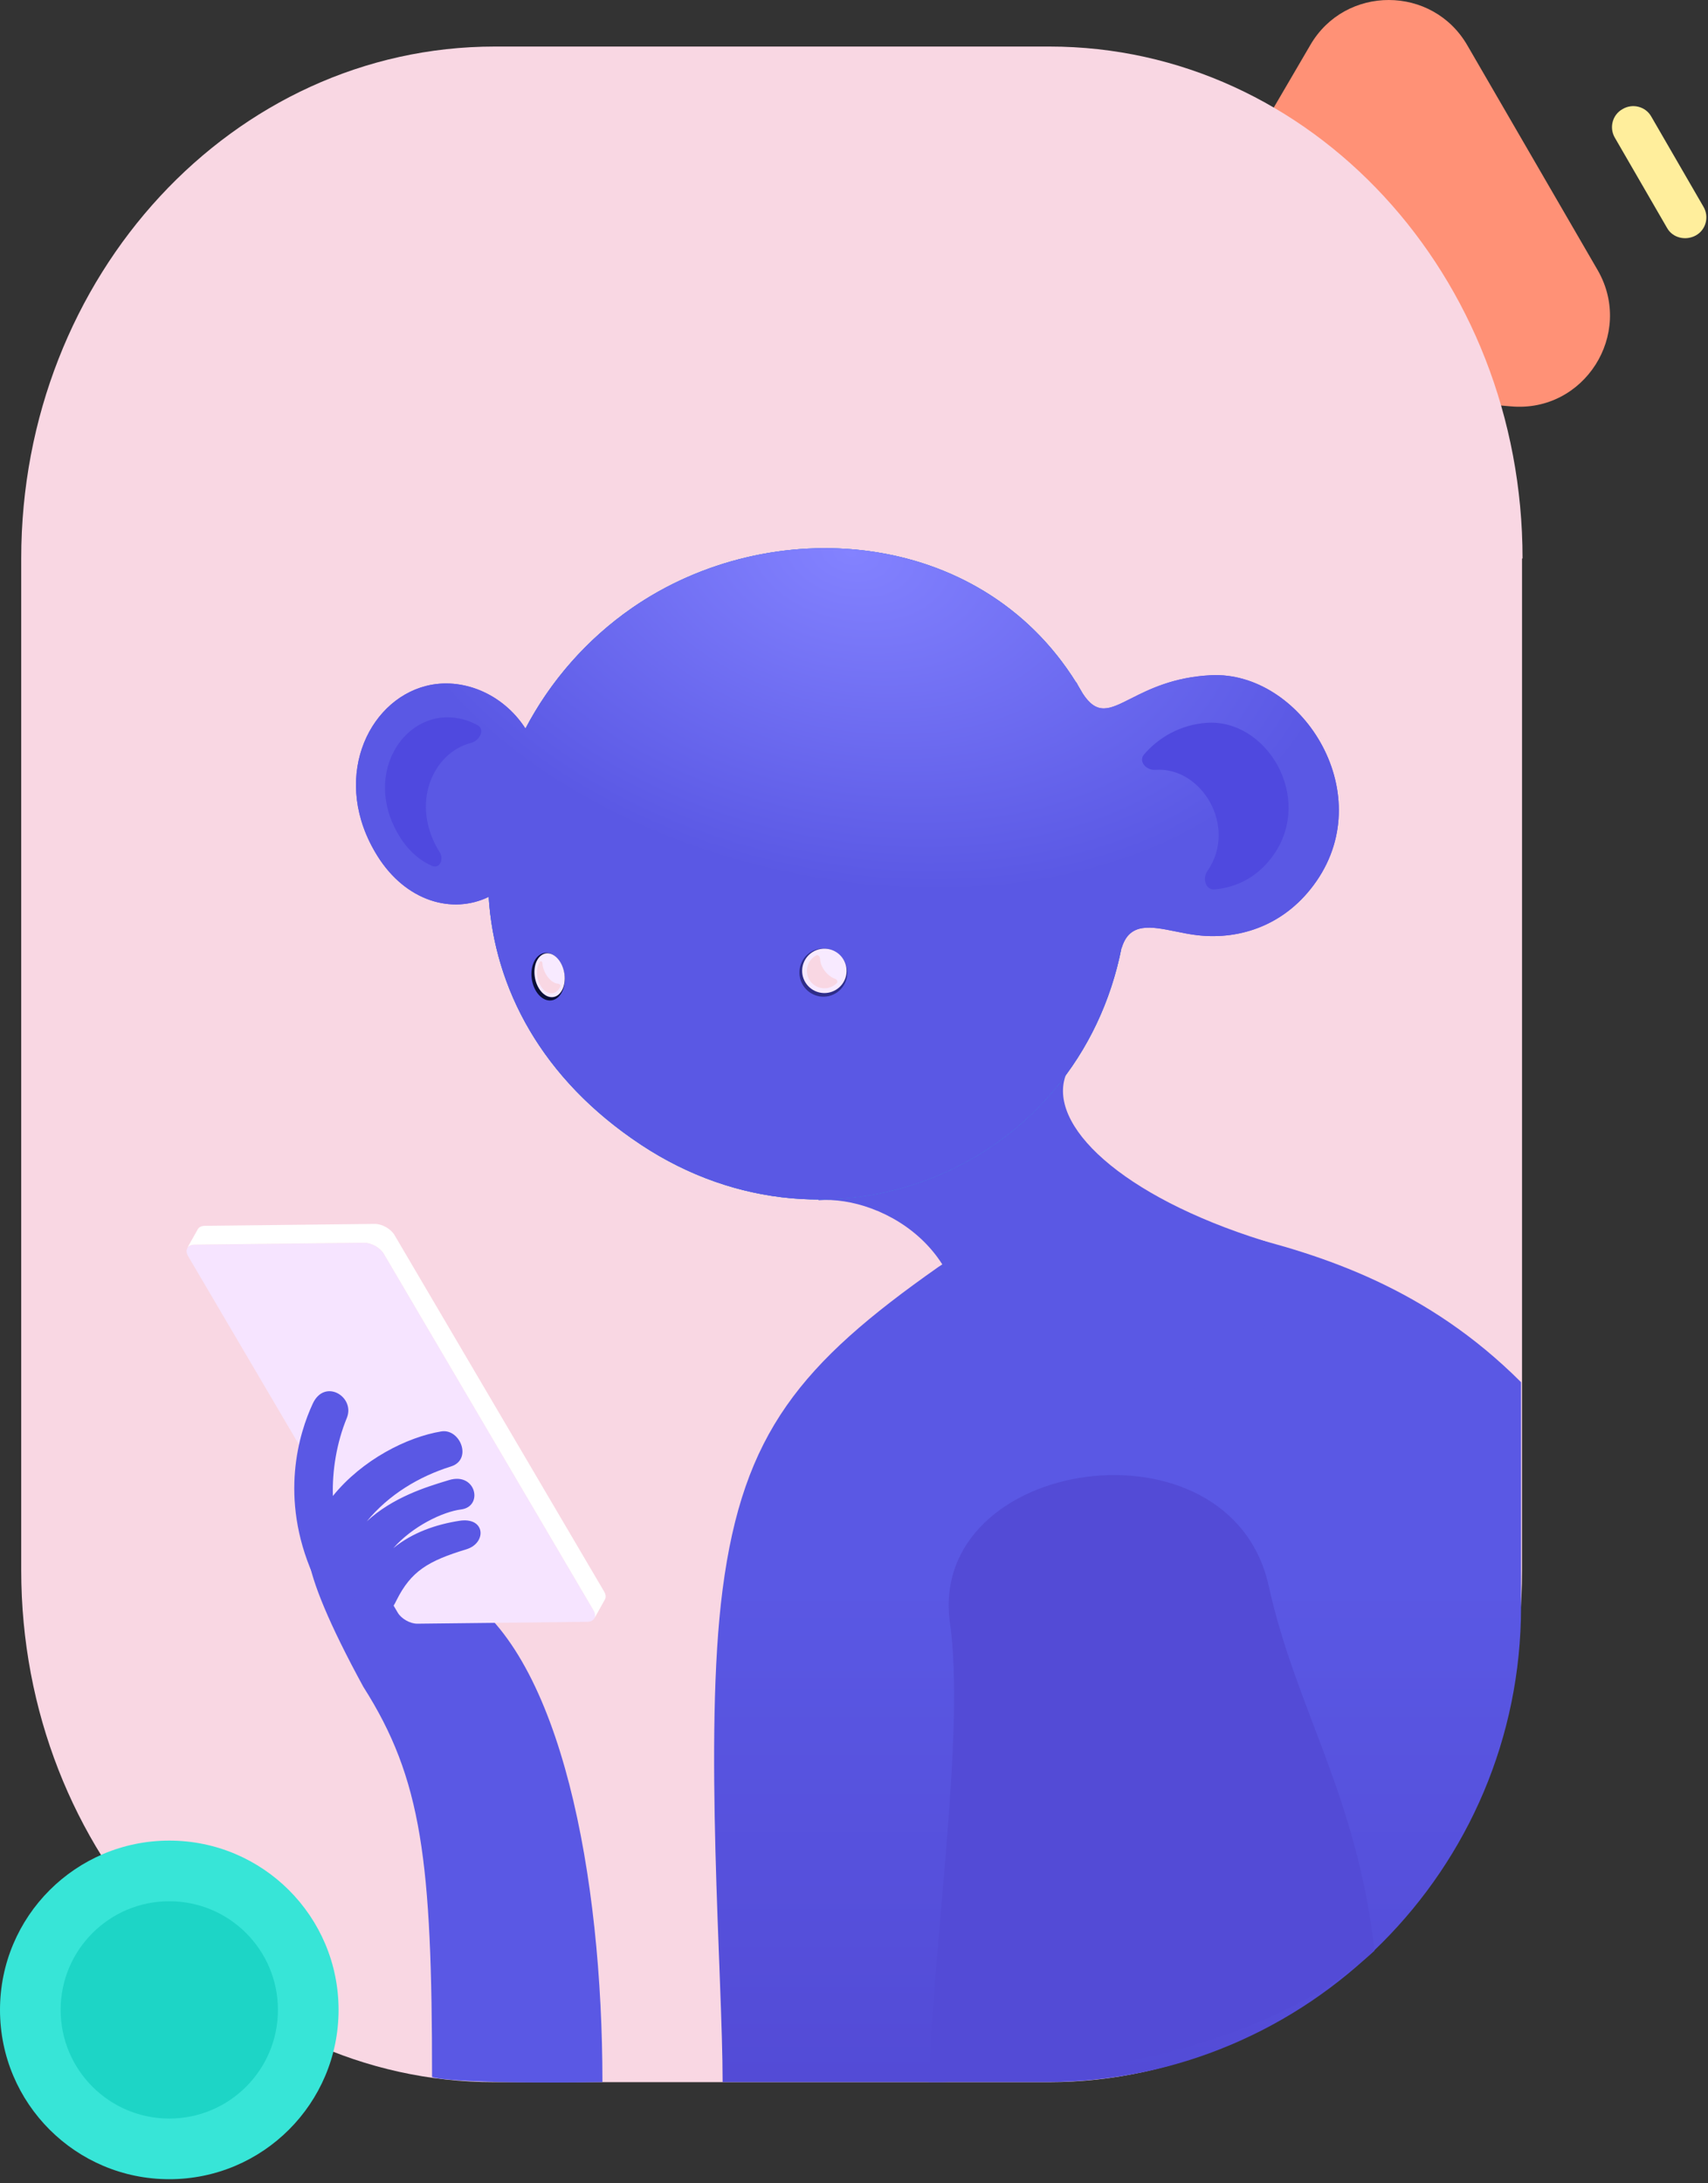 <svg width="338" height="432" viewBox="0 0 338 432" fill="none" xmlns="http://www.w3.org/2000/svg">
<rect x="0" y="0" width="338" height="432" fill="#333333" stroke="none"/>
<path d="M290.4 9.013C283.5 -2.987 266.2 -2.987 259.3 8.913L235.8 49.112C229.1 60.513 236.6 75.013 249.8 76.112L299 80.412C313.5 81.713 323.4 66.112 316.2 53.513L290.4 9.013Z" fill="#FF9176"/>
<path d="M301.3 110.511C301.3 54.511 259.4 9.211 207.7 9.211H97.9C46.2 9.211 4.2 54.511 4.2 110.511V310.711C4.2 366.711 46.1 412.011 97.8 412.011H207.6C259.3 412.011 301.2 366.611 301.2 310.711V110.511H301.3Z" fill="#F9D7E3"/>
<path d="M33.5 431.212C52.002 431.212 67 416.213 67 397.712C67 379.21 52.002 364.212 33.5 364.212C14.998 364.212 0 379.21 0 397.712C0 416.213 14.998 431.212 33.5 431.212Z" fill="#37E5D7"/>
<path d="M33.5 419.212C45.374 419.212 55 409.586 55 397.712C55 385.838 45.374 376.212 33.5 376.212C21.626 376.212 12 385.838 12 397.712C12 409.586 21.626 419.212 33.5 419.212Z" fill="#1DD5C6"/>
<path d="M335.589 46.589C337.589 45.489 338.289 42.889 337.089 40.889L326.789 23.089C325.689 21.089 323.089 20.389 321.089 21.589C319.089 22.689 318.389 25.289 319.589 27.289L329.889 45.089C330.989 47.089 333.589 47.689 335.589 46.589Z" fill="#FFEE9C"/>
<path d="M244 244C261.898 248.286 282.5 255 301 273.5V317.999C301 369.914 258.915 411.999 207 411.999H143C143 391.076 139.218 343.49 143 314.5C147.044 283.5 158.452 269.848 185.727 250.682C195.054 244.128 226.102 239.715 244 244Z" fill="url(#paint0_linear)"/>
<path d="M189.127 274.511C196.194 248.175 174.5 236.5 162 237.5C152.802 212.725 202.828 191.857 211 212.5C207 222.5 221.819 236.688 250 245.5C280.887 255.159 176.665 320.95 189.127 274.511Z" fill="#5A58E4"/>
<path d="M222.817 165.314C228.997 223.295 170.714 255.515 126.869 226.532C83.023 197.55 90.667 144.123 125.103 120.283C159.538 96.443 216.636 107.333 222.817 165.314Z" fill="#1BCAD3"/>
<path d="M214.23 137.184C217.104 141.612 219.526 140.388 223.797 138.228C227.352 136.431 232.187 133.987 239.63 133.612C257.261 132.725 272.862 156.452 260.537 174.332C254.573 182.983 245.529 186.033 237 185.064C235.538 184.897 234.076 184.6 232.664 184.314C227.803 183.326 223.55 182.462 222 187.499C221.986 187.489 221.971 187.479 221.956 187.469C213.398 230.932 164.746 251.569 126.869 226.532C107.135 213.488 97.832 195.492 96.706 177.471C89.48 180.978 80.31 178.345 74.7 169.387C65.405 154.543 72.575 138.738 84.298 135.737C91.354 133.931 99.472 137.156 103.987 144.163C108.887 134.818 116.074 126.533 125.103 120.283C152.351 101.419 193.788 104.3 212.961 135.051C212.974 135.034 212.987 135.017 213 135C213.125 135.25 213.249 135.49 213.372 135.72C213.663 136.201 213.949 136.689 214.23 137.184Z" fill="#5A58E4"/>
<path d="M214.23 137.184C217.104 141.612 219.526 140.388 223.797 138.228C227.352 136.431 232.187 133.987 239.63 133.612C257.261 132.725 272.862 156.452 260.537 174.332C254.573 182.983 245.529 186.033 237 185.064C235.538 184.897 234.076 184.6 232.664 184.314C227.803 183.326 223.55 182.462 222 187.499C221.986 187.489 221.971 187.479 221.956 187.469C213.398 230.932 164.746 251.569 126.869 226.532C107.135 213.488 97.832 195.492 96.706 177.471C89.48 180.978 80.31 178.345 74.7 169.387C65.405 154.543 72.575 138.738 84.298 135.737C91.354 133.931 99.472 137.156 103.987 144.163C108.887 134.818 116.074 126.533 125.103 120.283C152.351 101.419 193.788 104.3 212.961 135.051C212.974 135.034 212.987 135.017 213 135C213.125 135.25 213.249 135.49 213.372 135.72C213.663 136.201 213.949 136.689 214.23 137.184Z" fill="url(#paint1_radial)"/>
<path d="M238.931 172.368C237.929 173.818 238.568 176.139 240.327 175.993C244.725 175.629 249.037 173.495 252.09 169.077C259.991 157.644 250.559 142.128 238.689 143.038C233.647 143.425 229.338 145.855 226.387 149.306C225.236 150.652 226.852 152.472 228.622 152.337C237.753 151.636 245.009 163.573 238.931 172.368Z" fill="#4F49DF"/>
<ellipse rx="3.274" ry="4.735" transform="matrix(0.964 -0.268 0.204 0.979 108.466 193.26)" fill="#0A0E37"/>
<ellipse rx="2.952" ry="4.374" transform="matrix(-0.998 0.062 0.128 0.992 108.76 192.973)" fill="#F8EAFF"/>
<path d="M110.411 194.645C110.685 194.658 111.021 194.925 110.912 195.176C110.565 195.978 109.963 196.51 109.219 196.556C107.875 196.64 106.579 195.103 106.324 193.124C106.182 192.019 106.395 191.009 106.845 190.319C107 190.08 107.327 190.266 107.337 190.55C107.361 191.248 107.602 192.06 108.054 192.817C108.714 193.925 109.642 194.608 110.411 194.645Z" fill="#F9D7E3"/>
<ellipse opacity="0.49" cx="162.936" cy="192.448" rx="4.74" ry="4.772" transform="rotate(-13.367 162.936 192.448)" fill="#00002B"/>
<ellipse rx="4.399" ry="4.393" transform="matrix(-0.973 -0.231 -0.231 0.973 163.136 192.109)" fill="#F8EAFF"/>
<path d="M165.257 193.687C165.627 193.815 165.87 194.267 165.594 194.544C164.773 195.369 163.554 195.76 162.338 195.471C160.479 195.029 159.33 193.166 159.771 191.31C160.011 190.299 160.673 189.499 161.526 189.051C161.897 188.856 162.282 189.298 162.289 189.717C162.303 190.493 162.646 191.407 163.293 192.22C163.869 192.944 164.578 193.452 165.257 193.687Z" fill="#F9D7E3"/>
<path fill-rule="evenodd" clip-rule="evenodd" d="M91.203 315.273C111.058 327.784 119.218 371.289 119.218 412.001C119.218 412.001 91 412.501 85.5 411.01C85.5 368.228 83.5 352 71.892 333.768C44.5 283.5 74.475 304.665 91.203 315.273Z" fill="#5A58E4"/>
<path d="M116.169 320.918C117.583 320.902 118.172 319.895 117.452 318.678L75.968 248.132C75.248 246.915 73.498 245.93 72.084 245.946L38.509 246.319C37.095 246.335 36.506 247.343 37.226 248.56L78.71 319.105C79.43 320.323 81.18 321.308 82.594 321.292L116.169 320.918Z" fill="#F6E4FF"/>
<path d="M117.442 318.65L75.957 248.104C75.238 246.887 73.487 245.902 72.074 245.918L38.499 246.291C37.787 246.308 37.279 246.548 37.044 246.965L39.146 243.231C39.38 242.814 39.872 242.564 40.6 242.557L74.175 242.184C75.589 242.168 77.34 243.153 78.059 244.371L119.544 314.916C119.908 315.516 119.94 316.083 119.715 316.483L117.63 320.226C117.838 319.817 117.797 319.267 117.442 318.65Z" fill="white"/>
<path d="M65.875 296.02C65.715 290.991 66.638 285.429 68.629 280.594C70.353 276.408 64.261 272.654 61.897 277.738C59.177 283.587 55.234 296.302 61.898 311.533C63.523 315.25 65.105 316.607 66.356 316.483C67.327 317.823 69.644 316.932 71.864 314.821C71.727 317.964 75.495 322.974 78.477 316.635C81.339 310.924 84.678 308.88 92.293 306.569C96.35 305.337 96.1 300.122 90.911 300.93C86.304 301.647 81.635 303.239 77.834 306.346C81.612 302.035 87.601 299.143 91.231 298.687C95.722 298.123 94.214 291.23 88.854 292.875C88.678 292.929 88.494 292.985 88.302 293.043C84.478 294.208 77.723 296.265 72.584 301.043C76.964 295.713 82.97 292.144 89.233 290.181C93.553 288.827 91.069 282.633 87.329 283.245C80.567 284.352 71.681 288.836 65.875 296.02Z" fill="#5A58E4"/>
<path d="M94.498 143.496C96.066 144.351 94.921 146.57 93.192 147.013C85.651 148.943 81.039 159.109 87.018 168.657C87.895 170.058 86.998 171.995 85.482 171.335C83.101 170.297 80.873 168.398 79.136 165.625C72.689 155.329 77.663 144.364 85.794 142.283C88.66 141.55 91.777 142.012 94.498 143.496Z" fill="#4F49DF"/>
<path d="M272 386C268.498 355.097 256.513 338.401 251.074 313.84C243.468 279.353 183.376 288.286 187.997 321.181C190.997 342.684 184.787 383.336 183.826 412C183.826 412 242.5 413 272 386Z" fill="#534BD6"/>
<defs>
<linearGradient id="paint0_linear" x1="221.16" y1="242.302" x2="221.16" y2="411.999" gradientUnits="userSpaceOnUse">
<stop stop-color="#5A58E4"/>
<stop offset="0.417" stop-color="#5A58E4"/>
<stop offset="1" stop-color="#534BD6"/>
</linearGradient>
<radialGradient id="paint1_radial" cx="0" cy="0" r="1" gradientUnits="userSpaceOnUse" gradientTransform="translate(168.55 109.5) rotate(102.433) scale(65.025 98.754)">
<stop stop-color="#8382FF"/>
<stop offset="1" stop-color="#5A58E4"/>
</radialGradient>
</defs>
</svg>
